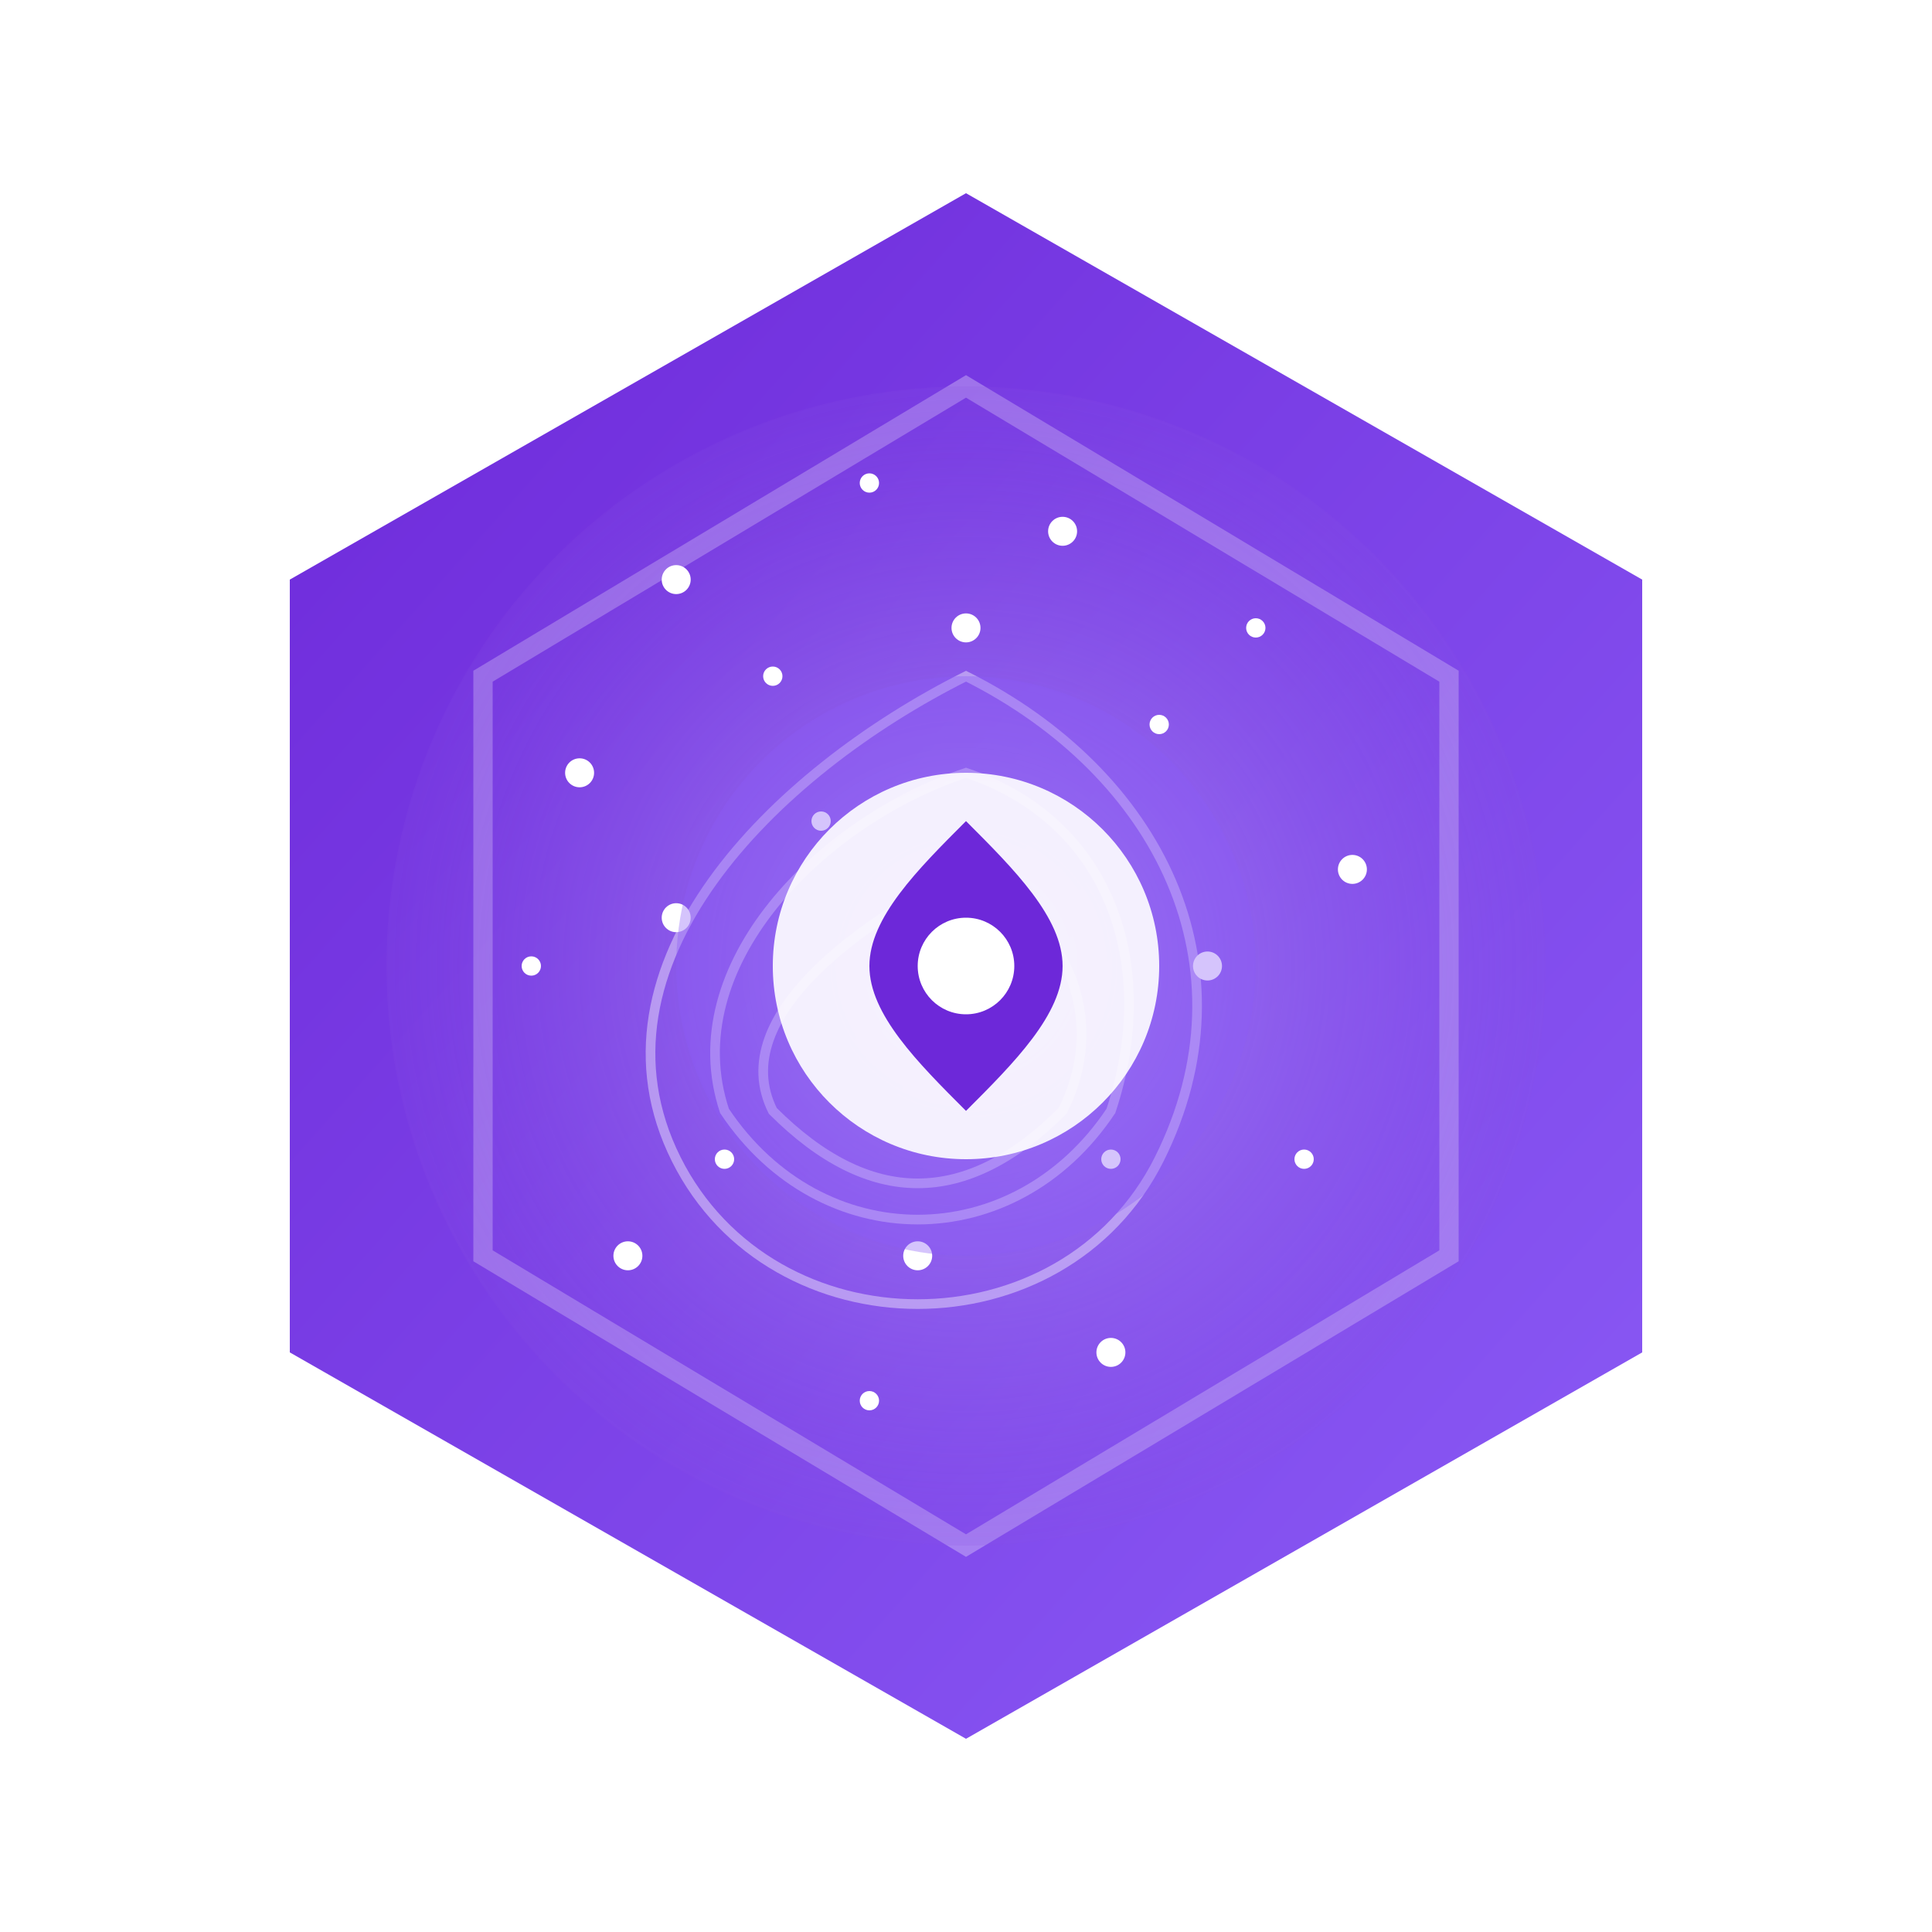 <?xml version="1.0" encoding="UTF-8"?>
<svg width="200px" height="200px" viewBox="0 0 200 200" version="1.1" xmlns="http://www.w3.org/2000/svg">
    <title>Void Realm</title>
    <defs>
        <linearGradient x1="0%" y1="0%" x2="100%" y2="100%" id="voidGradient">
            <stop stop-color="#6D28D9" offset="0%"></stop>
            <stop stop-color="#8B5CF6" offset="100%"></stop>
        </linearGradient>
        <filter x="-20%" y="-20%" width="140%" height="140%" filterUnits="objectBoundingBox" id="voidGlow">
            <feGaussianBlur stdDeviation="5" in="SourceGraphic"></feGaussianBlur>
        </filter>
        <radialGradient cx="50%" cy="50%" fx="50%" fy="50%" r="70%" id="voidRadial">
            <stop stop-color="#C4B5FD" stop-opacity="0.6" offset="0%"></stop>
            <stop stop-color="#6D28D9" stop-opacity="0" offset="100%"></stop>
        </radialGradient>
    </defs>
    <g stroke="none" stroke-width="1" fill="none" fill-rule="evenodd">
        <!-- Hexagon Base -->
        <path d="M100,20 L170,60 L170,140 L100,180 L30,140 L30,60 Z" fill="url(#voidGradient)" fill-rule="nonzero"></path>
        
        <!-- Inner Hexagon -->
        <path d="M100,40 L150,70 L150,130 L100,160 L50,130 L50,70 Z" stroke="#FFFFFF" stroke-width="2" opacity="0.3"></path>
        
        <!-- Void Pattern - Stars and Nebula -->
        <circle cx="100" cy="100" r="60" fill="url(#voidRadial)"></circle>
        
        <!-- Stars -->
        <g fill="#FFFFFF">
            <circle cx="70" cy="60" r="1.5"></circle>
            <circle cx="90" cy="50" r="1"></circle>
            <circle cx="110" cy="55" r="1.5"></circle>
            <circle cx="130" cy="65" r="1"></circle>
            <circle cx="140" cy="90" r="1.5"></circle>
            <circle cx="135" cy="120" r="1"></circle>
            <circle cx="115" cy="140" r="1.5"></circle>
            <circle cx="90" cy="145" r="1"></circle>
            <circle cx="65" cy="130" r="1.5"></circle>
            <circle cx="55" cy="100" r="1"></circle>
            <circle cx="60" cy="80" r="1.5"></circle>
            <circle cx="80" cy="70" r="1"></circle>
            <circle cx="100" cy="65" r="1.5"></circle>
            <circle cx="120" cy="75" r="1"></circle>
            <circle cx="125" cy="100" r="1.5"></circle>
            <circle cx="115" cy="120" r="1"></circle>
            <circle cx="95" cy="130" r="1.5"></circle>
            <circle cx="75" cy="120" r="1"></circle>
            <circle cx="70" cy="95" r="1.5"></circle>
            <circle cx="85" cy="85" r="1"></circle>
        </g>
        
        <!-- Swirling Void Lines -->
        <g stroke="#FFFFFF" stroke-width="1" opacity="0.4">
            <path d="M100,70 C120,80 130,100 120,120 C110,140 80,140 70,120 C60,100 80,80 100,70 Z"></path>
            <path d="M100,80 C115,85 120,100 115,115 C105,130 85,130 75,115 C70,100 85,85 100,80 Z"></path>
            <path d="M100,90 C110,95 115,105 110,115 C100,125 90,125 80,115 C75,105 90,95 100,90 Z"></path>
        </g>
        
        <!-- Glow Effect -->
        <circle cx="100" cy="100" r="30" fill="#8B5CF6" filter="url(#voidGlow)" opacity="0.6"></circle>
        
        <!-- Center Icon -->
        <g transform="translate(80, 80)">
            <circle cx="20" cy="20" r="20" fill="#FFFFFF" opacity="0.9"></circle>
            <path d="M20,5 C25,10 30,15 30,20 C30,25 25,30 20,35 C15,30 10,25 10,20 C10,15 15,10 20,5 Z" fill="#6D28D9"></path>
            <circle cx="20" cy="20" r="5" fill="#FFFFFF"></circle>
        </g>
    </g>
</svg>
